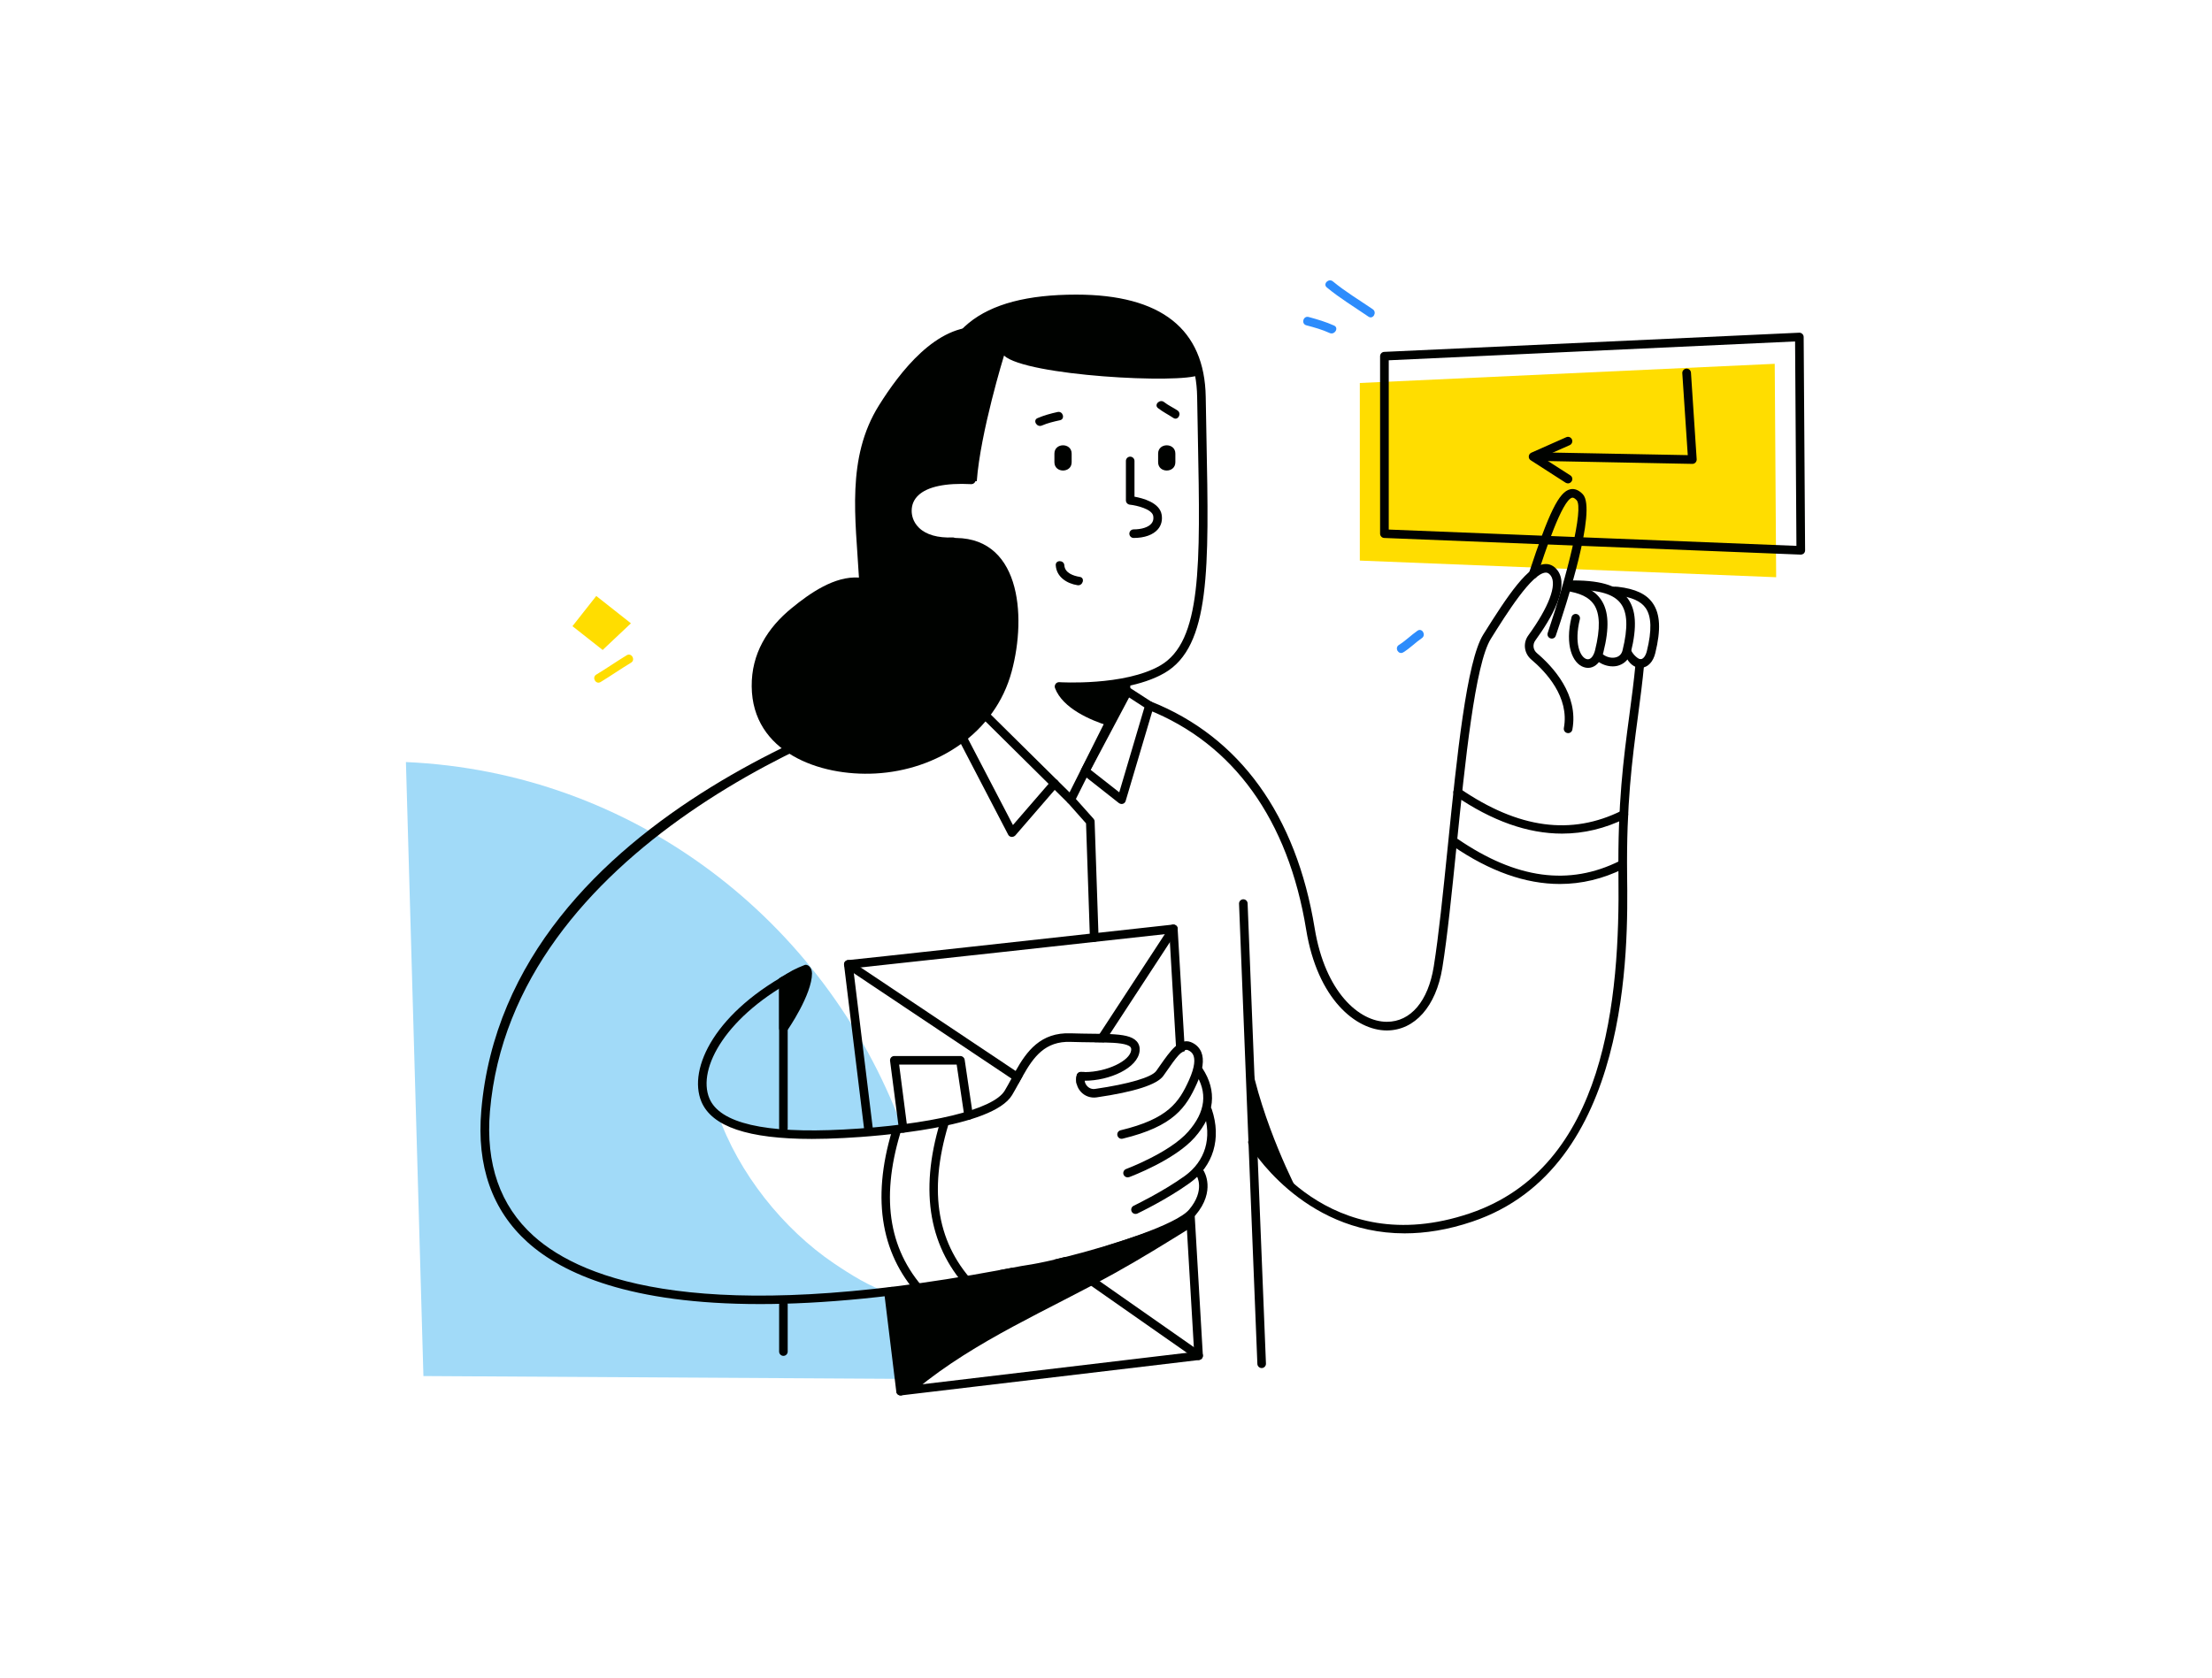 <svg width="1128" height="856" viewBox="0 0 1128 856" fill="none" xmlns="http://www.w3.org/2000/svg">
<path d="M478.503 678.145V689.211C477.045 688.482 475.329 688.396 473.828 689.511C467.952 693.757 462.59 698.475 457.229 703.322L215.921 701.907L207 388.713C323.236 393.86 420.471 469.52 459.803 574.304C415.453 582.154 382.255 581.51 365.956 567.914C376.55 598.581 399.583 627.018 425.146 644.346C434.11 650.394 443.418 656.184 453.111 659.401L477.645 655.241C478.203 662.79 478.503 670.424 478.503 678.145Z" fill="#A1DAF8"/>
<path d="M693.433 195.357V285.944L905.746 294.437L905.016 185.578L693.433 195.357Z" fill="#FFDD00"/>
<path d="M700.038 157.742C693.218 153.067 686.098 148.821 679.707 143.545C677.563 141.744 674.432 144.832 676.619 146.633C683.31 152.166 690.687 156.627 697.85 161.517C700.167 163.104 702.354 159.329 700.038 157.742Z" fill="#2D8CFC"/>
<path d="M680.308 166.062C676.105 164.175 671.73 162.888 667.312 161.687C664.567 160.958 663.409 165.204 666.154 165.934C670.228 167.006 674.26 168.121 678.078 169.88C680.651 170.995 682.881 167.22 680.308 166.062Z" fill="#2D8CFC"/>
<path d="M722.856 321.717C719.553 323.99 716.765 326.864 713.377 328.966C710.975 330.467 713.162 334.241 715.607 332.74C719.039 330.638 721.826 327.722 725.086 325.491C727.402 323.904 725.172 320.087 722.856 321.717Z" fill="#2D8CFC"/>
<path d="M307.323 331.538L291.925 319.4L304.064 304.002L321.735 317.942L307.323 331.538Z" fill="#FFDD00"/>
<path d="M319.591 334.24C314.358 337.414 309.339 340.931 304.064 344.105C301.662 345.563 303.849 349.381 306.294 347.88C311.527 344.706 316.545 341.188 321.821 338.014C324.223 336.556 321.992 332.739 319.591 334.24Z" fill="#FFDD00"/>
<path d="M918.27 282.899C918.227 282.899 918.227 282.899 918.184 282.899L705.871 274.407C704.713 274.364 703.77 273.377 703.77 272.219V181.675C703.77 180.517 704.713 179.531 705.871 179.488L917.455 169.709C918.013 169.666 918.613 169.88 919.085 170.309C919.514 170.738 919.771 171.295 919.771 171.896L920.5 280.755C920.5 281.355 920.243 281.913 919.814 282.342C919.385 282.685 918.828 282.899 918.27 282.899ZM708.144 270.118L916.082 278.438L915.396 174.169L708.187 183.777V270.118H708.144Z" fill="#000200"/>
<path d="M863.026 236.619L786.122 235.118C784.921 235.075 783.934 234.088 783.977 232.888C784.02 231.687 784.963 230.743 786.164 230.743H786.207L860.667 232.158L857.879 190.382C857.793 189.181 858.737 188.109 859.938 188.023C861.139 187.937 862.211 188.881 862.297 190.082L865.213 234.26C865.256 234.861 865.042 235.461 864.613 235.933C864.227 236.362 863.626 236.619 863.026 236.619Z" fill="#000200"/>
<path d="M799.589 246.57C799.203 246.57 798.774 246.441 798.388 246.227L780.588 234.775C779.902 234.346 779.516 233.574 779.602 232.759C779.645 231.944 780.159 231.258 780.888 230.915L798.688 223.023C799.804 222.508 801.09 223.023 801.605 224.138C802.077 225.253 801.605 226.54 800.49 227.054L786.421 233.274L800.79 242.495C801.819 243.139 802.12 244.511 801.433 245.541C801.005 246.184 800.318 246.57 799.589 246.57Z" fill="#000200"/>
<path d="M445.305 577.392L435.097 493.882C453.283 491.995 566.731 479.514 596.326 476.254L599.971 538.575C601.172 537.503 602.631 536.688 604.218 536.13L600.529 473.68C600.486 473.08 600.229 472.522 599.757 472.136C599.285 471.75 598.685 471.579 598.084 471.622C542.068 477.798 435.525 489.507 432.523 489.722C431.923 489.722 431.365 490.022 430.936 490.451C430.507 490.923 430.336 491.566 430.421 492.167L440.758 576.749C442.345 576.835 443.846 577.049 445.305 577.392Z" fill="#000200"/>
<path d="M609.15 618.654C607.778 619.769 606.405 620.842 604.947 621.871L608.936 689.597L461.174 707.182L454.955 656.356C454.869 656.399 454.784 656.442 454.698 656.442C453.368 656.828 451.996 656.999 450.623 657.128L457.057 709.842C457.185 710.957 458.129 711.772 459.244 711.772C459.33 711.772 459.416 711.772 459.502 711.772L611.466 693.714C612.624 693.586 613.482 692.556 613.396 691.398L609.15 618.654Z" fill="#000200"/>
<path d="M551.332 546.769C551.975 546.812 552.662 546.812 553.305 546.812L549.102 553.203C548.673 551.659 548.63 549.986 549.059 548.399C549.316 547.369 550.26 546.683 551.332 546.769Z" fill="#000200"/>
<path d="M600.229 475.011L566.001 527.382L563.17 531.671C561.498 531.628 559.739 531.585 557.98 531.585L560.811 527.253L596.54 472.609C597.183 471.58 598.556 471.323 599.585 471.966C600.615 472.609 600.915 473.982 600.229 475.011Z" fill="#000200"/>
<path d="M613.01 692.772C612.581 693.373 611.895 693.716 611.209 693.716C610.78 693.716 610.351 693.587 609.965 693.33L542.111 645.849L537.393 642.546C539.237 642.117 541.124 641.646 543.097 641.174L547.772 644.434L612.538 689.77C613.482 690.413 613.697 691.786 613.01 692.772Z" fill="#000200"/>
<path d="M516.376 646.578L511.787 651.94L460.917 711.044C460.489 711.559 459.888 711.816 459.245 711.816C458.73 711.816 458.215 711.645 457.829 711.301C456.929 710.529 456.8 709.114 457.615 708.213L504.924 653.226L509.471 647.951C511.658 647.565 513.888 647.136 516.119 646.707C516.162 646.621 516.248 646.621 516.376 646.578Z" fill="#000200"/>
<path d="M521.566 548.699C520.922 549.815 520.322 550.973 519.679 552.088C519.593 552.259 519.507 552.388 519.421 552.56L515.732 550.115L431.408 493.755C430.378 493.069 430.121 491.697 430.807 490.71C431.494 489.681 432.866 489.423 433.853 490.11L517.877 546.255L521.566 548.699Z" fill="#000200"/>
<path d="M568.403 649.451C581.657 642.116 594.524 634.096 607.349 626.161L607.048 621.057C604.561 621.743 547 642.374 523.539 647.478C497.804 653.097 478.503 655.413 452.854 657.472L459.201 709.585L467.265 708.641C497.718 683.592 534.133 668.452 568.403 649.451Z" fill="#000200"/>
<path d="M460.574 577.736C459.502 577.736 458.558 576.921 458.387 575.806L453.883 541.107C453.797 540.464 454.012 539.863 454.398 539.391C454.827 538.919 455.427 538.662 456.028 538.662H489.74C490.813 538.662 491.756 539.477 491.928 540.549L496.088 568.643C496.26 569.844 495.445 570.959 494.244 571.131C493.086 571.303 491.928 570.488 491.756 569.287L487.853 543.037H458.515L462.676 575.291C462.847 576.492 461.99 577.608 460.789 577.736C460.789 577.736 460.66 577.736 460.574 577.736Z" fill="#000200"/>
<path d="M399.498 577.734C398.297 577.734 397.31 576.747 397.31 575.546V500.314C397.31 499.113 398.297 498.127 399.498 498.127C400.698 498.127 401.685 499.113 401.685 500.314V575.546C401.685 576.747 400.698 577.734 399.498 577.734Z" fill="#000200"/>
<path d="M399.498 691.611C398.297 691.611 397.31 690.624 397.31 689.423V665.361C397.31 664.16 398.297 663.174 399.498 663.174C400.698 663.174 401.685 664.16 401.685 665.361V689.423C401.685 690.624 400.698 691.611 399.498 691.611Z" fill="#000200"/>
<path d="M410.392 492.209C404.987 494.311 403.615 495.212 397.31 499.072C396.924 499.458 397.31 502.847 397.31 503.361V524.593C397.31 525.493 397.867 526.351 398.725 526.651C398.983 526.737 399.24 526.78 399.497 526.78C400.141 526.78 400.741 526.523 401.17 526.008C401.813 525.236 414.08 507.264 414.08 496.499C414.037 493.153 411.636 491.738 410.392 492.209Z" fill="#000200"/>
<path d="M576.381 348.436C576.253 348.351 576.124 348.222 575.953 348.136C574.88 347.579 573.551 348.05 572.993 349.123L545.414 404.195L489.355 348.78C488.497 347.922 487.081 347.922 486.266 348.78C485.409 349.637 485.409 351.053 486.266 351.868L544.47 409.471C544.899 409.9 545.457 410.114 546.014 410.114C546.143 410.114 546.272 410.114 546.357 410.072C547.044 409.943 547.644 409.514 547.987 408.871L576.381 352.211V348.436V348.436Z" fill="#000200"/>
<path d="M516.033 426.885C515.947 426.885 515.862 426.885 515.776 426.885C515.047 426.799 514.403 426.37 514.103 425.727L476.616 353.712C476.058 352.64 476.487 351.31 477.559 350.753C478.632 350.195 479.961 350.624 480.519 351.696L516.548 420.837L536.106 398.233C536.921 397.333 538.294 397.204 539.195 398.019C540.095 398.834 540.224 400.206 539.409 401.107L517.749 426.156C517.277 426.628 516.634 426.885 516.033 426.885Z" fill="#000200"/>
<path d="M571.964 410.115C571.492 410.115 570.977 409.943 570.591 409.643L552.019 395.017C551.162 394.374 550.947 393.216 551.419 392.272L573.036 351.654C573.336 351.096 573.808 350.71 574.409 350.539C575.009 350.367 575.653 350.496 576.167 350.839L587.362 358.087C588.177 358.602 588.563 359.632 588.263 360.575L574.023 408.571C573.808 409.257 573.294 409.815 572.564 410.029C572.393 410.072 572.178 410.115 571.964 410.115ZM556.18 392.701L570.763 404.153L583.587 360.833L575.781 355.771L556.18 392.701Z" fill="#000200"/>
<path d="M557.981 480.457C556.823 480.457 555.837 479.513 555.794 478.355L553.821 419.98L544.427 409.386C543.612 408.485 543.698 407.07 544.599 406.298C545.5 405.483 546.872 405.568 547.687 406.469L557.638 417.621C557.981 418.007 558.196 418.479 558.196 418.993L560.211 478.141C560.254 479.342 559.311 480.371 558.11 480.414C558.067 480.457 558.024 480.457 557.981 480.457Z" fill="#000200"/>
<path d="M643.379 697.831C642.221 697.831 641.234 696.887 641.191 695.729C640.805 686.208 631.841 462.786 631.841 460.898C631.841 459.697 632.827 458.711 634.028 458.711C635.229 458.711 636.216 459.697 636.216 460.898C636.259 463.944 645.48 693.242 645.566 695.558C645.609 696.759 644.665 697.788 643.464 697.831C643.422 697.831 643.379 697.831 643.379 697.831Z" fill="#000200"/>
<path d="M498.104 245.456C499.949 220.45 512.001 181.376 512.001 181.376C523.196 191.755 602.416 195.916 611.638 191.198C607.95 170.824 593.409 152.467 548.845 152.467C496.088 152.467 478.503 174.427 478.503 209.555C478.503 244.684 478.503 244.684 478.503 244.684L478.932 245.413C486.609 244.555 490.341 245.498 498.104 245.456Z" fill="#000200"/>
<path d="M578.097 274.408C576.896 274.408 575.91 273.421 575.91 272.22C575.91 271.019 576.896 270.033 578.097 270.033C582.215 270.033 585.603 268.918 587.148 267.073C588.048 266.044 588.348 264.757 588.091 263.213C587.534 259.739 579.813 257.809 576.124 257.423C575.009 257.294 574.151 256.35 574.151 255.235V235.119C574.151 233.918 575.138 232.932 576.339 232.932C577.54 232.932 578.526 233.918 578.526 235.119V253.348C582.601 254.077 591.351 256.308 592.38 262.527C592.852 265.358 592.209 267.931 590.493 269.947C588.048 272.821 583.63 274.408 578.097 274.408Z" fill="#000200"/>
<path d="M590.578 231.387V235.762C590.578 241.424 599.371 241.424 599.371 235.762V231.387C599.371 225.725 590.578 225.725 590.578 231.387Z" fill="#000200"/>
<path d="M537.693 231.387V235.762C537.693 241.424 546.486 241.424 546.486 235.762V231.387C546.486 225.725 537.693 225.725 537.693 231.387Z" fill="#000200"/>
<path d="M539.323 210.156C535.806 210.928 532.375 211.871 529.072 213.287C526.499 214.402 528.729 218.176 531.302 217.061C534.262 215.774 537.393 215.045 540.524 214.359C543.269 213.801 542.111 209.555 539.323 210.156Z" fill="#000200"/>
<path d="M600.486 209.384C598.256 207.882 595.725 206.767 593.623 205.095C591.436 203.379 588.305 206.467 590.535 208.183C592.98 210.113 595.725 211.442 598.299 213.158C600.615 214.788 602.802 210.971 600.486 209.384Z" fill="#000200"/>
<path d="M550.647 294.266C547.344 293.752 543.012 292.25 542.755 288.347C542.583 285.559 538.165 285.516 538.38 288.347C538.766 294.309 543.998 297.655 549.489 298.513C552.234 298.942 553.435 294.695 550.647 294.266Z" fill="#000200"/>
<path d="M615.241 223.795C615.112 216.976 614.984 209.856 614.855 202.478C614.297 167.822 592.08 150.279 548.802 150.279C499.348 150.279 476.315 169.109 476.315 209.598V244.726C476.315 245.927 477.302 246.914 478.503 246.914C479.704 246.914 480.69 245.927 480.69 244.726V209.598C480.69 171.639 501.707 154.697 548.802 154.697C589.806 154.697 609.965 170.353 610.48 202.564C610.609 209.941 610.737 217.061 610.866 223.881C612.11 288.304 612.882 327.207 591.651 339.474C573.422 349.982 540.524 348.009 540.181 347.966C539.452 347.923 538.723 348.266 538.294 348.867C537.865 349.467 537.736 350.239 537.993 350.969C541.939 361.434 556.394 367.439 564.972 370.141C567.803 364.437 570.891 358.861 574.151 353.413V350.368C574.151 350.282 574.151 350.239 574.151 350.154C581.142 348.781 588.091 346.594 593.838 343.291C617.343 329.694 616.528 289.848 615.241 223.795Z" fill="#000200"/>
<path d="M483.821 278.611L484.036 287.361C485.494 287.361 486.952 287.361 488.411 287.318L488.111 276.295C488.111 275.694 487.853 275.137 487.424 274.751C486.995 274.365 486.438 274.107 485.837 274.15C478.245 274.451 472.326 272.778 468.681 269.261C465.378 266.087 464.906 262.441 464.906 260.554C464.906 257.465 466.021 254.806 468.295 252.662C472.927 248.244 482.234 246.271 495.23 246.957C496.389 247 497.461 246.099 497.547 244.855C497.59 243.654 496.689 242.625 495.445 242.539C481.033 241.81 470.868 244.126 465.292 249.445C461.389 253.176 460.531 257.508 460.531 260.511C460.531 264.971 462.376 269.218 465.678 272.392C468.595 275.308 474.085 278.525 483.821 278.611Z" fill="#000200"/>
<path d="M484.336 274.493C476.144 275.007 467.094 273.077 464.092 268.488C458.387 259.652 461.432 249.959 483.093 241.938C491.07 238.978 495.746 225.167 497.676 217.275C501.407 202.092 503.852 186.651 505.997 171.167C506.168 169.923 505.696 168.937 504.453 168.465C502.737 167.821 501.965 167.521 501.236 167.35C500.935 167.092 500.549 166.921 500.078 166.878C477.602 165.119 458.773 189.91 448.222 206.767C431.451 233.574 436.341 264.627 438.014 294.609C425.532 293.751 412.965 302.629 403.829 310.092C391.262 320.301 383.155 333.511 383.327 350.153C383.627 383.651 417.769 396.09 446.42 394.546C477.774 392.873 507.455 374.001 515.905 342.518C523.711 313.61 520.237 272.262 484.336 274.493Z" fill="#000200"/>
<path d="M791.311 325.748C791.097 325.748 790.84 325.705 790.625 325.619C789.467 325.233 788.867 323.99 789.253 322.832C799.246 293.365 807.739 259.138 804.007 255.149C803.064 254.162 802.292 253.733 801.734 253.862C796.587 254.977 787.709 282.085 783.891 293.665C783.505 294.823 782.261 295.424 781.103 295.081C779.945 294.695 779.345 293.451 779.688 292.293C789.896 261.239 795.043 250.86 800.748 249.573C802.935 249.101 805.123 249.959 807.181 252.146C814.473 259.953 798.474 309.321 793.37 324.247C793.113 325.191 792.255 325.748 791.311 325.748Z" fill="#000200"/>
<path d="M707.201 525.623C691.417 525.623 671.816 509.538 666.068 474.153C656.932 418.179 629.053 379.363 585.389 361.991C584.274 361.563 583.717 360.276 584.146 359.118C584.617 358.003 585.861 357.445 587.019 357.874C632.184 375.888 661.007 415.82 670.4 473.424C675.762 506.236 693.219 521.205 707.201 521.205C707.201 521.205 707.201 521.205 707.244 521.205C719.383 521.205 728.304 510.653 731.135 493.025C733.665 477.241 735.896 455.28 738.255 432.076C742.973 385.496 747.862 337.329 756.398 323.646C769.094 303.359 779.388 287.961 788.095 287.703C789.853 287.661 792.298 288.218 794.4 291.135C800.276 299.413 791.397 315.068 782.905 326.735C781.446 328.751 781.79 331.496 783.72 333.126C791.869 340.031 805.123 354.271 801.82 372.157C801.606 373.358 800.447 374.173 799.246 373.915C798.046 373.701 797.273 372.543 797.488 371.342C800.405 355.601 788.352 342.733 780.889 336.428C777.2 333.297 776.514 328.021 779.345 324.118C789.81 309.707 794.099 298.298 790.84 293.665C789.81 292.25 788.91 292.078 788.266 292.078C781.232 292.293 768.107 313.267 760.258 325.834C752.194 338.744 747.133 388.541 742.673 432.505C740.314 455.795 738.083 477.799 735.51 493.711C732.293 513.356 721.484 525.58 707.201 525.623Z" fill="#000200"/>
<path d="M816.446 305.89C813.186 301.086 807.61 298.255 798.903 297.054C798.689 297.011 798.517 297.054 798.303 297.054C798.217 297.698 798.131 298.341 798.046 298.984C797.96 299.756 797.874 300.486 797.831 301.258C798.003 301.3 798.131 301.343 798.303 301.386C805.68 302.416 810.27 304.603 812.8 308.335C815.931 312.967 816.146 320.602 813.401 331.668C813.229 332.311 813.058 332.912 812.8 333.469C812.371 334.499 811.085 336.858 808.983 336.171C805.766 335.099 802.635 328.108 805.637 315.884C805.938 314.726 805.208 313.525 804.05 313.224C802.892 312.924 801.691 313.653 801.391 314.811C797.917 329.008 801.863 338.359 807.61 340.289C808.339 340.546 809.069 340.675 809.798 340.675C812.714 340.675 815.331 338.702 816.832 335.185C817.175 334.456 817.432 333.598 817.647 332.697C820.778 320.216 820.392 311.68 816.446 305.89Z" fill="#000200"/>
<path d="M822.408 339.903C819.748 339.903 817.003 339.003 814.73 337.287C813.744 336.558 813.572 335.185 814.301 334.199C815.03 333.212 816.403 333.041 817.389 333.77C819.491 335.357 822.236 335.915 824.381 335.185C825.968 334.628 826.997 333.47 827.426 331.668C830.257 320.173 829.956 312.367 826.439 307.778C822.922 303.145 816.017 301.044 803.407 300.701C802.206 300.658 801.219 299.671 801.262 298.427C801.305 297.226 801.133 296.068 802.249 296.068C817.904 296.068 825.496 299.285 829.914 305.076C834.331 310.866 834.889 319.659 831.672 332.698C830.857 335.915 828.798 338.231 825.839 339.303C824.767 339.732 823.609 339.903 822.408 339.903Z" fill="#000200"/>
<path d="M836.519 340.674C833.516 340.674 830.729 338.487 829.056 334.884C828.541 333.769 829.013 332.482 830.128 331.967C831.243 331.453 831.372 330.809 831.887 331.924C832.83 333.983 835.447 336.342 836.69 336.256C838.02 336.128 839.221 334.541 839.822 332.053C842.395 321.63 842.181 314.468 839.221 310.178C836.733 306.618 832.101 304.56 824.595 303.702C823.394 303.573 819.62 301.429 819.748 300.228C819.877 299.027 823.909 299.198 825.11 299.327C833.945 300.356 839.607 303.016 842.824 307.691C846.641 313.181 847.027 321.244 844.111 333.125C843.038 337.543 840.422 340.331 837.119 340.631C836.948 340.674 836.733 340.674 836.519 340.674Z" fill="#000200"/>
<path d="M716.294 629.12C663.538 629.12 637.117 584.298 636.773 583.741C636.173 582.668 636.516 581.339 637.588 580.738C638.661 580.138 639.99 580.481 640.591 581.553C642.049 584.084 677.134 643.317 749.406 618.955C819.062 595.45 826.096 509.324 825.324 446.574C824.895 409.944 827.898 387.126 830.857 365.037C832.058 356.072 833.174 347.58 834.074 338.273C834.203 337.072 835.275 336.128 836.476 336.3C837.677 336.428 838.578 337.5 838.449 338.701C837.548 348.095 836.433 356.587 835.232 365.637C832.316 387.555 829.313 410.202 829.742 446.531C830.214 483.46 831.544 595.922 750.822 623.115C738.298 627.361 726.76 629.12 716.294 629.12Z" fill="#000200"/>
<path d="M796.544 425.213C779.087 425.213 760.858 418.779 742.072 405.912C741.085 405.226 740.828 403.853 741.514 402.867C742.2 401.88 743.573 401.623 744.56 402.309C774.326 422.683 801.305 426.328 827.083 413.461C828.155 412.903 829.485 413.375 830.042 414.447C830.6 415.52 830.128 416.849 829.056 417.407C818.547 422.597 807.696 425.213 796.544 425.213Z" fill="#000200"/>
<path d="M795.429 450.907C777.972 450.907 759.743 444.473 740.957 431.605C739.97 430.919 739.713 429.547 740.399 428.56C741.085 427.574 742.458 427.316 743.444 428.003C773.211 448.376 800.19 452.022 825.968 439.154C827.04 438.597 828.369 439.069 828.927 440.141C829.485 441.213 829.013 442.543 827.941 443.1C817.432 448.29 806.581 450.907 795.429 450.907Z" fill="#000200"/>
<path d="M637.03 537.633C643.335 572.933 661.907 608.104 661.907 608.104L639.003 586.872L637.03 537.633Z" fill="#000200"/>
<path d="M610.309 552.773C604.862 564.826 598.642 574.519 572.478 580.824C571.32 581.124 570.119 580.395 569.819 579.194C569.519 577.993 570.248 576.835 571.449 576.535C595.726 570.702 601.216 562.252 606.32 550.972C609.537 543.809 609.322 540.12 608.55 538.276C608.035 537.032 607.092 536.174 605.676 535.616C603.146 534.63 598.942 540.592 595.297 545.868L593.238 548.784C590.064 553.245 578.612 556.934 559.182 559.764C556.18 560.193 553.134 559.121 551.118 556.848C550.175 555.775 549.489 554.574 549.145 553.245C548.717 551.701 548.674 550.028 549.103 548.441C549.36 547.412 550.304 546.725 551.376 546.811C552.019 546.854 552.705 546.854 553.349 546.854C564.243 546.811 576.339 541.192 576.853 535.616C576.939 534.759 576.682 534.373 576.467 534.072C574.923 532.357 569.605 531.885 563.214 531.756C561.541 531.713 559.783 531.67 558.024 531.67C557.724 531.67 557.466 531.67 557.166 531.67C553.692 531.628 549.918 531.585 546.014 531.456C532.975 530.941 527.013 539.176 521.609 548.784C520.966 549.899 520.365 551.057 519.722 552.173C519.636 552.344 519.55 552.473 519.465 552.644C518.349 554.66 517.277 556.633 516.119 558.563C506.125 575.205 448.007 579.58 430.422 580.481C424.631 580.781 419.141 580.953 414.037 580.953C381.525 580.953 363.039 574.691 357.678 561.952C350.601 545.01 364.841 515.672 405.202 494.741C406.274 494.183 407.603 494.612 408.161 495.684C408.719 496.757 408.29 498.086 407.217 498.644C370.545 517.645 355.319 544.924 361.752 560.279C367.028 572.932 390.061 578.294 430.207 576.149C474.3 573.833 506.554 566.027 512.345 556.333C513.546 554.36 514.661 552.258 515.776 550.2C515.776 550.157 515.819 550.114 515.819 550.114C516.505 548.87 517.191 547.626 517.878 546.339C523.496 536.346 530.616 526.438 546.1 527.081C550.003 527.21 553.735 527.253 557.166 527.295C558.453 527.295 559.654 527.338 560.812 527.338C562.656 527.381 564.372 527.424 565.959 527.467C572.693 527.767 577.282 528.539 579.641 531.156C580.842 532.485 581.314 534.115 581.143 536.045C580.285 544.881 565.659 551.272 553.134 551.272C553.22 552.258 553.649 553.159 554.335 553.931C555.408 555.132 556.909 555.69 558.496 555.432C575.652 552.945 587.319 549.513 589.635 546.254L591.651 543.38C596.712 536.174 601.473 529.354 607.221 531.542C609.751 532.528 611.595 534.287 612.582 536.646C614.169 540.463 613.44 545.91 610.309 552.773Z" fill="#000200"/>
<path d="M575.008 600.555C574.108 600.555 573.293 599.998 572.95 599.14C572.521 597.982 573.121 596.738 574.236 596.309C574.451 596.223 596.54 587.945 605.933 577.222C614.855 567.057 615.97 557.235 609.407 547.198C608.721 546.169 609.021 544.839 610.051 544.153C611.08 543.467 612.41 543.767 613.096 544.796C620.817 556.549 619.53 568.429 609.279 580.139C599.156 591.677 576.767 600.083 575.823 600.427C575.523 600.512 575.223 600.555 575.008 600.555Z" fill="#000200"/>
<path d="M579.04 619.213C578.225 619.213 577.41 618.742 577.067 617.97C576.553 616.854 577.024 615.568 578.097 615.053C578.225 614.967 592.723 608.062 604.132 599.869C614.683 592.278 618.2 580.354 613.782 567.229C613.396 566.071 613.997 564.827 615.155 564.441C616.313 564.055 617.557 564.655 617.943 565.814C622.961 580.697 618.758 594.765 606.705 603.429C594.953 611.879 580.627 618.699 580.027 618.999C579.641 619.171 579.34 619.213 579.04 619.213Z" fill="#000200"/>
<path d="M496.474 659.402C495.917 659.402 495.316 659.187 494.887 658.758C473.871 637.184 468.638 608.146 479.403 572.418C479.747 571.26 480.99 570.616 482.149 570.959C483.307 571.302 483.95 572.546 483.607 573.704C473.227 608.232 477.945 635.039 498.061 655.713C498.919 656.571 498.876 657.986 498.018 658.801C497.59 659.187 497.032 659.402 496.474 659.402Z" fill="#000200"/>
<path d="M472.026 663.521C471.469 663.521 470.868 663.306 470.439 662.877C449.422 641.303 444.189 612.265 454.955 576.537C455.298 575.379 456.542 574.735 457.7 575.078C458.858 575.422 459.502 576.665 459.159 577.824C448.779 612.351 453.497 639.158 473.613 659.832C474.471 660.69 474.428 662.105 473.57 662.92C473.141 663.306 472.584 663.521 472.026 663.521Z" fill="#000200"/>
<path d="M609.708 619.77C602.417 628.392 571.149 638.385 547.73 644.433C545.8 644.948 543.913 645.419 542.068 645.848C534.048 647.821 527.442 649.151 523.839 649.666C522.681 649.837 520.279 650.309 516.848 650.953C515.132 651.296 513.417 651.596 511.701 651.939C509.385 652.368 507.112 652.797 504.838 653.183C457.529 661.718 418.97 665.192 387.573 665.192C321.391 665.192 286.95 649.752 269.064 633.667C250.964 617.368 242.986 594.765 245.431 566.456C258.641 411.618 464.306 354.143 485.58 348.653V348.053C487.038 348.911 488.54 349.683 490.041 350.498C489.998 351.484 489.312 352.299 488.325 352.513C430.079 365.595 261.258 433.107 249.848 566.842C247.575 593.692 255.038 615.052 272.066 630.407C298.058 653.783 360.294 675.615 509.471 647.907C511.658 647.521 513.889 647.092 516.119 646.663C516.205 646.663 516.29 646.62 516.419 646.62C519.808 645.977 522.167 645.505 523.325 645.377C526.842 644.862 531.731 643.918 537.436 642.589C539.28 642.16 541.168 641.688 543.141 641.216C567.074 635.254 599.972 624.66 606.405 616.982C614.684 607.16 610.352 599.869 610.137 599.568C609.494 598.539 609.794 597.209 610.823 596.566C611.853 595.923 613.182 596.223 613.826 597.209C614.04 597.595 620.131 607.375 609.708 619.77Z" fill="#000200"/>
</svg>

